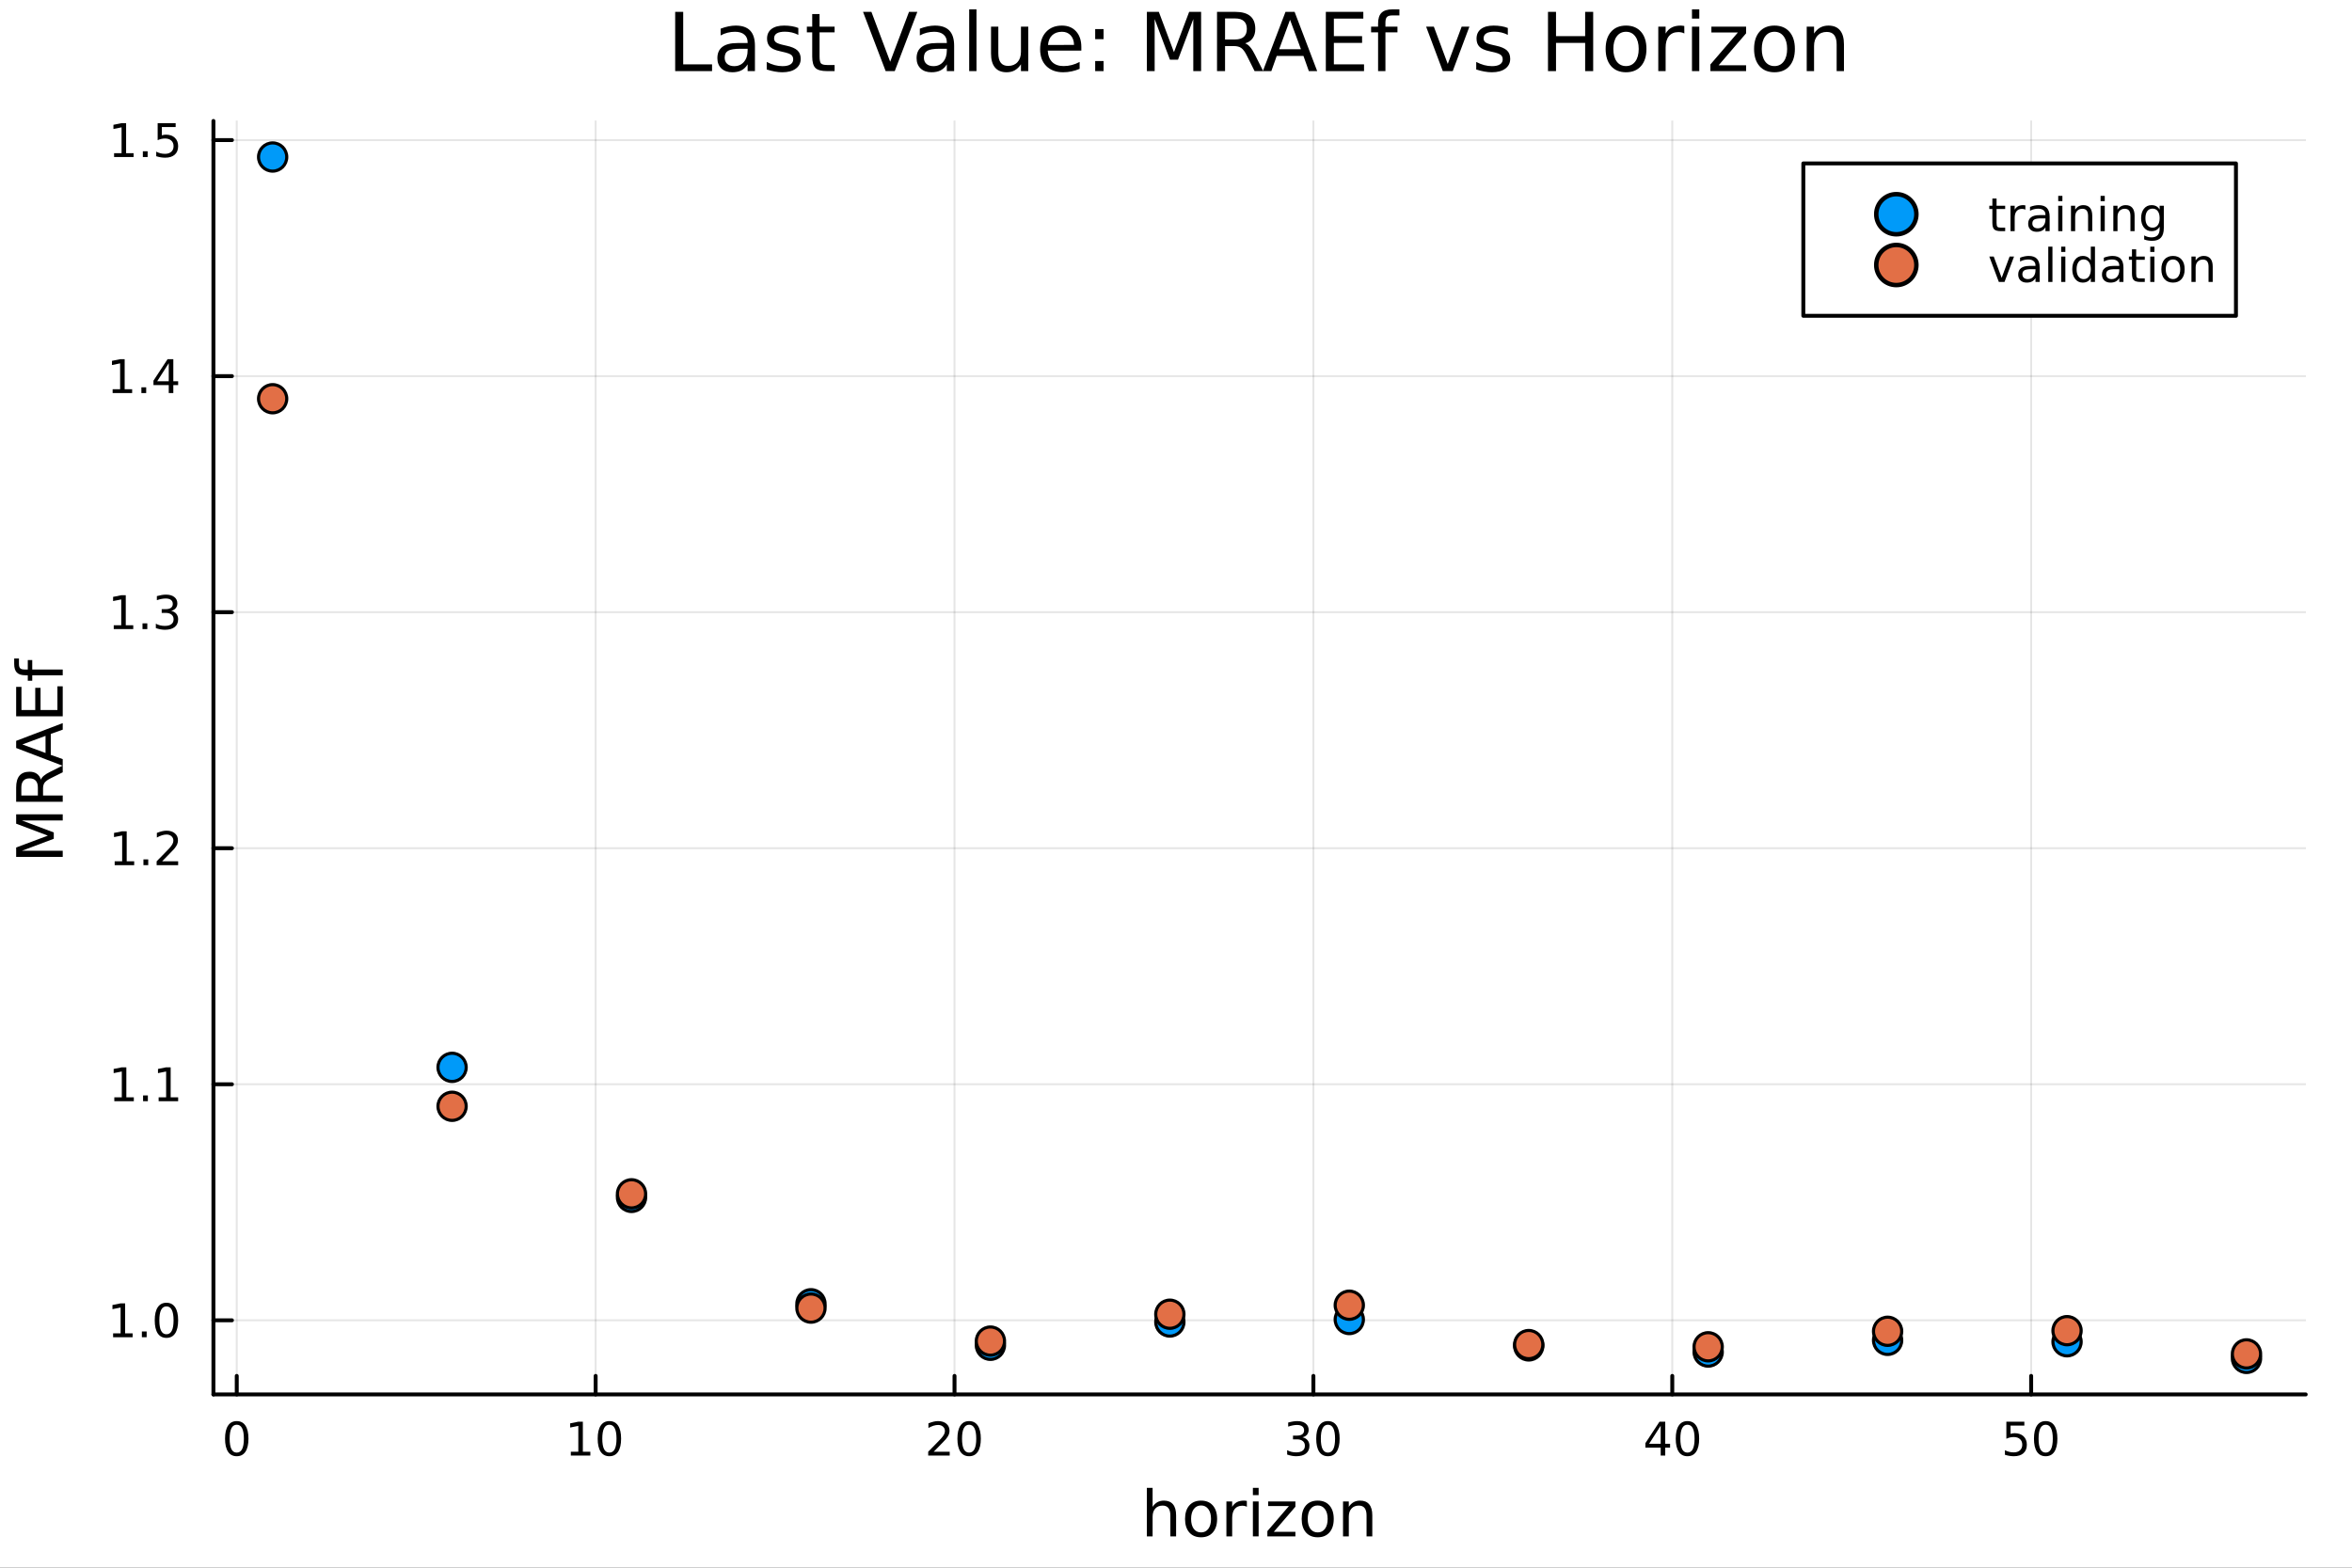 <?xml version="1.0" encoding="utf-8"?>
<svg xmlns="http://www.w3.org/2000/svg" xmlns:xlink="http://www.w3.org/1999/xlink" width="600" height="400" viewBox="0 0 2400 1600">
<rect x="0" y="0" width="2400" height="1600" fill="#333333" stroke="none"/>
<defs>
  <clipPath id="clip950">
    <rect x="0" y="0" width="2400" height="1600"/>
  </clipPath>
</defs>
<path clip-path="url(#clip950)" d="M0 1600 L2400 1600 L2400 0 L0 0  Z" fill="#ffffff" fill-rule="evenodd" fill-opacity="1"/>
<defs>
  <clipPath id="clip951">
    <rect x="480" y="0" width="1681" height="1600"/>
  </clipPath>
</defs>
<path clip-path="url(#clip950)" d="M217.783 1423.18 L2352.76 1423.18 L2352.76 123.472 L217.783 123.472  Z" fill="#ffffff" fill-rule="evenodd" fill-opacity="1"/>
<defs>
  <clipPath id="clip952">
    <rect x="217" y="123" width="2136" height="1301"/>
  </clipPath>
</defs>
<polyline clip-path="url(#clip952)" style="stroke:#000000; stroke-linecap:round; stroke-linejoin:round; stroke-width:2; stroke-opacity:0.1; fill:none" points="241.586,1423.18 241.586,123.472 "/>
<polyline clip-path="url(#clip952)" style="stroke:#000000; stroke-linecap:round; stroke-linejoin:round; stroke-width:2; stroke-opacity:0.1; fill:none" points="607.791,1423.18 607.791,123.472 "/>
<polyline clip-path="url(#clip952)" style="stroke:#000000; stroke-linecap:round; stroke-linejoin:round; stroke-width:2; stroke-opacity:0.1; fill:none" points="973.995,1423.18 973.995,123.472 "/>
<polyline clip-path="url(#clip952)" style="stroke:#000000; stroke-linecap:round; stroke-linejoin:round; stroke-width:2; stroke-opacity:0.1; fill:none" points="1340.2,1423.18 1340.2,123.472 "/>
<polyline clip-path="url(#clip952)" style="stroke:#000000; stroke-linecap:round; stroke-linejoin:round; stroke-width:2; stroke-opacity:0.1; fill:none" points="1706.4,1423.18 1706.4,123.472 "/>
<polyline clip-path="url(#clip952)" style="stroke:#000000; stroke-linecap:round; stroke-linejoin:round; stroke-width:2; stroke-opacity:0.1; fill:none" points="2072.61,1423.18 2072.61,123.472 "/>
<polyline clip-path="url(#clip950)" style="stroke:#000000; stroke-linecap:round; stroke-linejoin:round; stroke-width:4; stroke-opacity:1; fill:none" points="217.783,1423.18 2352.76,1423.18 "/>
<polyline clip-path="url(#clip950)" style="stroke:#000000; stroke-linecap:round; stroke-linejoin:round; stroke-width:4; stroke-opacity:1; fill:none" points="241.586,1423.18 241.586,1404.28 "/>
<polyline clip-path="url(#clip950)" style="stroke:#000000; stroke-linecap:round; stroke-linejoin:round; stroke-width:4; stroke-opacity:1; fill:none" points="607.791,1423.18 607.791,1404.28 "/>
<polyline clip-path="url(#clip950)" style="stroke:#000000; stroke-linecap:round; stroke-linejoin:round; stroke-width:4; stroke-opacity:1; fill:none" points="973.995,1423.18 973.995,1404.28 "/>
<polyline clip-path="url(#clip950)" style="stroke:#000000; stroke-linecap:round; stroke-linejoin:round; stroke-width:4; stroke-opacity:1; fill:none" points="1340.2,1423.18 1340.2,1404.28 "/>
<polyline clip-path="url(#clip950)" style="stroke:#000000; stroke-linecap:round; stroke-linejoin:round; stroke-width:4; stroke-opacity:1; fill:none" points="1706.4,1423.18 1706.4,1404.28 "/>
<polyline clip-path="url(#clip950)" style="stroke:#000000; stroke-linecap:round; stroke-linejoin:round; stroke-width:4; stroke-opacity:1; fill:none" points="2072.61,1423.18 2072.61,1404.28 "/>
<path clip-path="url(#clip950)" d="M241.586 1454.1 Q237.975 1454.1 236.146 1457.66 Q234.341 1461.2 234.341 1468.33 Q234.341 1475.44 236.146 1479.01 Q237.975 1482.55 241.586 1482.55 Q245.22 1482.55 247.026 1479.01 Q248.855 1475.44 248.855 1468.33 Q248.855 1461.2 247.026 1457.66 Q245.22 1454.1 241.586 1454.1 M241.586 1450.39 Q247.396 1450.39 250.452 1455 Q253.531 1459.58 253.531 1468.33 Q253.531 1477.06 250.452 1481.67 Q247.396 1486.25 241.586 1486.25 Q235.776 1486.25 232.697 1481.67 Q229.642 1477.06 229.642 1468.33 Q229.642 1459.58 232.697 1455 Q235.776 1450.39 241.586 1450.39 Z" fill="#000000" fill-rule="nonzero" fill-opacity="1" /><path clip-path="url(#clip950)" d="M582.479 1481.64 L590.117 1481.64 L590.117 1455.28 L581.807 1456.95 L581.807 1452.69 L590.071 1451.02 L594.747 1451.02 L594.747 1481.64 L602.386 1481.64 L602.386 1485.58 L582.479 1485.58 L582.479 1481.64 Z" fill="#000000" fill-rule="nonzero" fill-opacity="1" /><path clip-path="url(#clip950)" d="M621.83 1454.1 Q618.219 1454.1 616.39 1457.66 Q614.585 1461.2 614.585 1468.33 Q614.585 1475.44 616.39 1479.01 Q618.219 1482.55 621.83 1482.55 Q625.464 1482.55 627.27 1479.01 Q629.099 1475.44 629.099 1468.33 Q629.099 1461.2 627.27 1457.66 Q625.464 1454.1 621.83 1454.1 M621.83 1450.39 Q627.64 1450.39 630.696 1455 Q633.775 1459.58 633.775 1468.33 Q633.775 1477.06 630.696 1481.67 Q627.64 1486.25 621.83 1486.25 Q616.02 1486.25 612.941 1481.67 Q609.886 1477.06 609.886 1468.33 Q609.886 1459.58 612.941 1455 Q616.02 1450.39 621.83 1450.39 Z" fill="#000000" fill-rule="nonzero" fill-opacity="1" /><path clip-path="url(#clip950)" d="M952.769 1481.64 L969.088 1481.64 L969.088 1485.58 L947.144 1485.58 L947.144 1481.64 Q949.806 1478.89 954.389 1474.26 Q958.996 1469.61 960.176 1468.27 Q962.421 1465.74 963.301 1464.01 Q964.204 1462.25 964.204 1460.56 Q964.204 1457.8 962.259 1456.07 Q960.338 1454.33 957.236 1454.33 Q955.037 1454.33 952.584 1455.09 Q950.153 1455.86 947.375 1457.41 L947.375 1452.69 Q950.199 1451.55 952.653 1450.97 Q955.107 1450.39 957.144 1450.39 Q962.514 1450.39 965.709 1453.08 Q968.903 1455.77 968.903 1460.26 Q968.903 1462.39 968.093 1464.31 Q967.306 1466.2 965.199 1468.8 Q964.621 1469.47 961.519 1472.69 Q958.417 1475.88 952.769 1481.64 Z" fill="#000000" fill-rule="nonzero" fill-opacity="1" /><path clip-path="url(#clip950)" d="M988.903 1454.1 Q985.292 1454.1 983.463 1457.66 Q981.657 1461.2 981.657 1468.33 Q981.657 1475.44 983.463 1479.01 Q985.292 1482.55 988.903 1482.55 Q992.537 1482.55 994.343 1479.01 Q996.171 1475.44 996.171 1468.33 Q996.171 1461.2 994.343 1457.66 Q992.537 1454.1 988.903 1454.1 M988.903 1450.39 Q994.713 1450.39 997.769 1455 Q1000.85 1459.58 1000.85 1468.33 Q1000.85 1477.06 997.769 1481.67 Q994.713 1486.25 988.903 1486.25 Q983.093 1486.25 980.014 1481.67 Q976.958 1477.06 976.958 1468.33 Q976.958 1459.58 980.014 1455 Q983.093 1450.39 988.903 1450.39 Z" fill="#000000" fill-rule="nonzero" fill-opacity="1" /><path clip-path="url(#clip950)" d="M1329.04 1466.95 Q1332.4 1467.66 1334.27 1469.93 Q1336.17 1472.2 1336.17 1475.53 Q1336.17 1480.65 1332.65 1483.45 Q1329.14 1486.25 1322.65 1486.25 Q1320.48 1486.25 1318.16 1485.81 Q1315.87 1485.39 1313.42 1484.54 L1313.42 1480.02 Q1315.36 1481.16 1317.68 1481.74 Q1319.99 1482.32 1322.52 1482.32 Q1326.91 1482.32 1329.2 1480.58 Q1331.52 1478.84 1331.52 1475.53 Q1331.52 1472.48 1329.37 1470.77 Q1327.24 1469.03 1323.42 1469.03 L1319.39 1469.03 L1319.39 1465.19 L1323.6 1465.19 Q1327.05 1465.19 1328.88 1463.82 Q1330.71 1462.43 1330.71 1459.84 Q1330.71 1457.18 1328.81 1455.77 Q1326.94 1454.33 1323.42 1454.33 Q1321.5 1454.33 1319.3 1454.75 Q1317.1 1455.16 1314.46 1456.04 L1314.46 1451.88 Q1317.12 1451.14 1319.44 1450.77 Q1321.77 1450.39 1323.83 1450.39 Q1329.16 1450.39 1332.26 1452.83 Q1335.36 1455.23 1335.36 1459.35 Q1335.36 1462.22 1333.72 1464.21 Q1332.08 1466.18 1329.04 1466.95 Z" fill="#000000" fill-rule="nonzero" fill-opacity="1" /><path clip-path="url(#clip950)" d="M1355.04 1454.1 Q1351.43 1454.1 1349.6 1457.66 Q1347.79 1461.2 1347.79 1468.33 Q1347.79 1475.44 1349.6 1479.01 Q1351.43 1482.55 1355.04 1482.55 Q1358.67 1482.55 1360.48 1479.01 Q1362.31 1475.44 1362.31 1468.33 Q1362.31 1461.2 1360.48 1457.66 Q1358.67 1454.1 1355.04 1454.1 M1355.04 1450.39 Q1360.85 1450.39 1363.9 1455 Q1366.98 1459.58 1366.98 1468.33 Q1366.98 1477.06 1363.9 1481.67 Q1360.85 1486.25 1355.04 1486.25 Q1349.23 1486.25 1346.15 1481.67 Q1343.09 1477.06 1343.09 1468.33 Q1343.09 1459.58 1346.15 1455 Q1349.23 1450.39 1355.04 1450.39 Z" fill="#000000" fill-rule="nonzero" fill-opacity="1" /><path clip-path="url(#clip950)" d="M1694.58 1455.09 L1682.77 1473.54 L1694.58 1473.54 L1694.58 1455.09 M1693.35 1451.02 L1699.23 1451.02 L1699.23 1473.54 L1704.16 1473.54 L1704.16 1477.43 L1699.23 1477.43 L1699.23 1485.58 L1694.58 1485.58 L1694.58 1477.43 L1678.97 1477.43 L1678.97 1472.92 L1693.35 1451.02 Z" fill="#000000" fill-rule="nonzero" fill-opacity="1" /><path clip-path="url(#clip950)" d="M1721.89 1454.1 Q1718.28 1454.1 1716.45 1457.66 Q1714.65 1461.2 1714.65 1468.33 Q1714.65 1475.44 1716.45 1479.01 Q1718.28 1482.55 1721.89 1482.55 Q1725.53 1482.55 1727.33 1479.01 Q1729.16 1475.44 1729.16 1468.33 Q1729.16 1461.2 1727.33 1457.66 Q1725.53 1454.1 1721.89 1454.1 M1721.89 1450.39 Q1727.7 1450.39 1730.76 1455 Q1733.84 1459.58 1733.84 1468.33 Q1733.84 1477.06 1730.76 1481.67 Q1727.7 1486.25 1721.89 1486.25 Q1716.08 1486.25 1713 1481.67 Q1709.95 1477.06 1709.95 1468.33 Q1709.95 1459.58 1713 1455 Q1716.08 1450.39 1721.89 1450.39 Z" fill="#000000" fill-rule="nonzero" fill-opacity="1" /><path clip-path="url(#clip950)" d="M2047.31 1451.02 L2065.66 1451.02 L2065.66 1454.96 L2051.59 1454.96 L2051.59 1463.43 Q2052.61 1463.08 2053.63 1462.92 Q2054.65 1462.73 2055.67 1462.73 Q2061.45 1462.73 2064.83 1465.9 Q2068.21 1469.08 2068.21 1474.49 Q2068.21 1480.07 2064.74 1483.17 Q2061.27 1486.25 2054.95 1486.25 Q2052.77 1486.25 2050.5 1485.88 Q2048.26 1485.51 2045.85 1484.77 L2045.85 1480.07 Q2047.93 1481.2 2050.16 1481.76 Q2052.38 1482.32 2054.85 1482.32 Q2058.86 1482.32 2061.2 1480.21 Q2063.54 1478.1 2063.54 1474.49 Q2063.54 1470.88 2061.2 1468.77 Q2058.86 1466.67 2054.85 1466.67 Q2052.98 1466.67 2051.1 1467.08 Q2049.25 1467.5 2047.31 1468.38 L2047.31 1451.02 Z" fill="#000000" fill-rule="nonzero" fill-opacity="1" /><path clip-path="url(#clip950)" d="M2087.42 1454.1 Q2083.81 1454.1 2081.98 1457.66 Q2080.18 1461.2 2080.18 1468.33 Q2080.18 1475.44 2081.98 1479.01 Q2083.81 1482.55 2087.42 1482.55 Q2091.06 1482.55 2092.86 1479.01 Q2094.69 1475.44 2094.69 1468.33 Q2094.69 1461.2 2092.86 1457.66 Q2091.06 1454.1 2087.42 1454.1 M2087.42 1450.39 Q2093.23 1450.39 2096.29 1455 Q2099.37 1459.58 2099.37 1468.33 Q2099.37 1477.06 2096.29 1481.67 Q2093.23 1486.25 2087.42 1486.25 Q2081.61 1486.25 2078.54 1481.67 Q2075.48 1477.06 2075.48 1468.33 Q2075.48 1459.58 2078.54 1455 Q2081.61 1450.39 2087.42 1450.39 Z" fill="#000000" fill-rule="nonzero" fill-opacity="1" /><path clip-path="url(#clip950)" d="M1200.1 1546.53 L1200.1 1568.04 L1194.24 1568.04 L1194.24 1546.72 Q1194.24 1541.66 1192.27 1539.14 Q1190.29 1536.63 1186.35 1536.63 Q1181.6 1536.63 1178.87 1539.65 Q1176.13 1542.68 1176.13 1547.9 L1176.13 1568.04 L1170.24 1568.04 L1170.24 1518.52 L1176.13 1518.52 L1176.13 1537.93 Q1178.23 1534.72 1181.06 1533.13 Q1183.93 1531.54 1187.65 1531.54 Q1193.79 1531.54 1196.95 1535.36 Q1200.1 1539.14 1200.1 1546.53 Z" fill="#000000" fill-rule="nonzero" fill-opacity="1" /><path clip-path="url(#clip950)" d="M1225.59 1536.5 Q1220.88 1536.5 1218.14 1540.19 Q1215.41 1543.85 1215.41 1550.25 Q1215.41 1556.65 1218.11 1560.34 Q1220.85 1564 1225.59 1564 Q1230.27 1564 1233.01 1560.31 Q1235.74 1556.62 1235.74 1550.25 Q1235.74 1543.92 1233.01 1540.23 Q1230.27 1536.5 1225.59 1536.5 M1225.59 1531.54 Q1233.23 1531.54 1237.59 1536.5 Q1241.95 1541.47 1241.95 1550.25 Q1241.95 1559 1237.59 1564 Q1233.23 1568.97 1225.59 1568.97 Q1217.92 1568.97 1213.56 1564 Q1209.23 1559 1209.23 1550.25 Q1209.23 1541.47 1213.56 1536.5 Q1217.92 1531.54 1225.59 1531.54 Z" fill="#000000" fill-rule="nonzero" fill-opacity="1" /><path clip-path="url(#clip950)" d="M1272.32 1537.87 Q1271.33 1537.3 1270.15 1537.04 Q1269.01 1536.76 1267.6 1536.76 Q1262.64 1536.76 1259.97 1540 Q1257.32 1543.22 1257.32 1549.27 L1257.32 1568.04 L1251.44 1568.04 L1251.44 1532.4 L1257.32 1532.4 L1257.32 1537.93 Q1259.17 1534.69 1262.13 1533.13 Q1265.09 1531.54 1269.32 1531.54 Q1269.93 1531.54 1270.66 1531.63 Q1271.39 1531.7 1272.28 1531.85 L1272.32 1537.87 Z" fill="#000000" fill-rule="nonzero" fill-opacity="1" /><path clip-path="url(#clip950)" d="M1278.46 1532.4 L1284.31 1532.4 L1284.31 1568.04 L1278.46 1568.04 L1278.46 1532.4 M1278.46 1518.52 L1284.31 1518.52 L1284.31 1525.93 L1278.46 1525.93 L1278.46 1518.52 Z" fill="#000000" fill-rule="nonzero" fill-opacity="1" /><path clip-path="url(#clip950)" d="M1294.02 1532.4 L1321.84 1532.4 L1321.84 1537.74 L1299.82 1563.37 L1321.84 1563.37 L1321.84 1568.04 L1293.23 1568.04 L1293.23 1562.7 L1315.25 1537.07 L1294.02 1537.07 L1294.02 1532.4 Z" fill="#000000" fill-rule="nonzero" fill-opacity="1" /><path clip-path="url(#clip950)" d="M1344.6 1536.5 Q1339.89 1536.5 1337.15 1540.19 Q1334.41 1543.85 1334.41 1550.25 Q1334.41 1556.65 1337.12 1560.34 Q1339.86 1564 1344.6 1564 Q1349.28 1564 1352.01 1560.31 Q1354.75 1556.62 1354.75 1550.25 Q1354.75 1543.92 1352.01 1540.23 Q1349.28 1536.5 1344.6 1536.5 M1344.6 1531.54 Q1352.24 1531.54 1356.6 1536.5 Q1360.96 1541.47 1360.96 1550.25 Q1360.96 1559 1356.6 1564 Q1352.24 1568.97 1344.6 1568.97 Q1336.93 1568.97 1332.57 1564 Q1328.24 1559 1328.24 1550.25 Q1328.24 1541.47 1332.57 1536.5 Q1336.93 1531.54 1344.6 1531.54 Z" fill="#000000" fill-rule="nonzero" fill-opacity="1" /><path clip-path="url(#clip950)" d="M1400.3 1546.53 L1400.3 1568.04 L1394.44 1568.04 L1394.44 1546.72 Q1394.44 1541.66 1392.47 1539.14 Q1390.49 1536.63 1386.55 1536.63 Q1381.81 1536.63 1379.07 1539.65 Q1376.33 1542.68 1376.33 1547.9 L1376.33 1568.04 L1370.44 1568.04 L1370.44 1532.4 L1376.33 1532.4 L1376.33 1537.93 Q1378.43 1534.72 1381.26 1533.13 Q1384.13 1531.54 1387.85 1531.54 Q1394 1531.54 1397.15 1535.36 Q1400.3 1539.14 1400.3 1546.53 Z" fill="#000000" fill-rule="nonzero" fill-opacity="1" /><polyline clip-path="url(#clip952)" style="stroke:#000000; stroke-linecap:round; stroke-linejoin:round; stroke-width:2; stroke-opacity:0.1; fill:none" points="217.783,1347.51 2352.76,1347.51 "/>
<polyline clip-path="url(#clip952)" style="stroke:#000000; stroke-linecap:round; stroke-linejoin:round; stroke-width:2; stroke-opacity:0.1; fill:none" points="217.783,1106.61 2352.76,1106.61 "/>
<polyline clip-path="url(#clip952)" style="stroke:#000000; stroke-linecap:round; stroke-linejoin:round; stroke-width:2; stroke-opacity:0.1; fill:none" points="217.783,865.702 2352.76,865.702 "/>
<polyline clip-path="url(#clip952)" style="stroke:#000000; stroke-linecap:round; stroke-linejoin:round; stroke-width:2; stroke-opacity:0.1; fill:none" points="217.783,624.799 2352.76,624.799 "/>
<polyline clip-path="url(#clip952)" style="stroke:#000000; stroke-linecap:round; stroke-linejoin:round; stroke-width:2; stroke-opacity:0.1; fill:none" points="217.783,383.896 2352.76,383.896 "/>
<polyline clip-path="url(#clip952)" style="stroke:#000000; stroke-linecap:round; stroke-linejoin:round; stroke-width:2; stroke-opacity:0.1; fill:none" points="217.783,142.993 2352.76,142.993 "/>
<polyline clip-path="url(#clip950)" style="stroke:#000000; stroke-linecap:round; stroke-linejoin:round; stroke-width:4; stroke-opacity:1; fill:none" points="217.783,1423.18 217.783,123.472 "/>
<polyline clip-path="url(#clip950)" style="stroke:#000000; stroke-linecap:round; stroke-linejoin:round; stroke-width:4; stroke-opacity:1; fill:none" points="217.783,1347.51 236.681,1347.51 "/>
<polyline clip-path="url(#clip950)" style="stroke:#000000; stroke-linecap:round; stroke-linejoin:round; stroke-width:4; stroke-opacity:1; fill:none" points="217.783,1106.61 236.681,1106.61 "/>
<polyline clip-path="url(#clip950)" style="stroke:#000000; stroke-linecap:round; stroke-linejoin:round; stroke-width:4; stroke-opacity:1; fill:none" points="217.783,865.702 236.681,865.702 "/>
<polyline clip-path="url(#clip950)" style="stroke:#000000; stroke-linecap:round; stroke-linejoin:round; stroke-width:4; stroke-opacity:1; fill:none" points="217.783,624.799 236.681,624.799 "/>
<polyline clip-path="url(#clip950)" style="stroke:#000000; stroke-linecap:round; stroke-linejoin:round; stroke-width:4; stroke-opacity:1; fill:none" points="217.783,383.896 236.681,383.896 "/>
<polyline clip-path="url(#clip950)" style="stroke:#000000; stroke-linecap:round; stroke-linejoin:round; stroke-width:4; stroke-opacity:1; fill:none" points="217.783,142.993 236.681,142.993 "/>
<path clip-path="url(#clip950)" d="M115.418 1360.85 L123.056 1360.85 L123.056 1334.49 L114.746 1336.15 L114.746 1331.9 L123.01 1330.23 L127.686 1330.23 L127.686 1360.85 L135.325 1360.85 L135.325 1364.79 L115.418 1364.79 L115.418 1360.85 Z" fill="#000000" fill-rule="nonzero" fill-opacity="1" /><path clip-path="url(#clip950)" d="M144.769 1358.91 L149.653 1358.91 L149.653 1364.79 L144.769 1364.79 L144.769 1358.91 Z" fill="#000000" fill-rule="nonzero" fill-opacity="1" /><path clip-path="url(#clip950)" d="M169.839 1333.31 Q166.227 1333.31 164.399 1336.87 Q162.593 1340.41 162.593 1347.54 Q162.593 1354.65 164.399 1358.21 Q166.227 1361.76 169.839 1361.76 Q173.473 1361.76 175.278 1358.21 Q177.107 1354.65 177.107 1347.54 Q177.107 1340.41 175.278 1336.87 Q173.473 1333.31 169.839 1333.31 M169.839 1329.6 Q175.649 1329.6 178.704 1334.21 Q181.783 1338.79 181.783 1347.54 Q181.783 1356.27 178.704 1360.88 Q175.649 1365.46 169.839 1365.46 Q164.028 1365.46 160.95 1360.88 Q157.894 1356.27 157.894 1347.54 Q157.894 1338.79 160.95 1334.21 Q164.028 1329.6 169.839 1329.6 Z" fill="#000000" fill-rule="nonzero" fill-opacity="1" /><path clip-path="url(#clip950)" d="M116.644 1119.95 L124.283 1119.95 L124.283 1093.58 L115.973 1095.25 L115.973 1090.99 L124.237 1089.33 L128.913 1089.33 L128.913 1119.95 L136.552 1119.95 L136.552 1123.89 L116.644 1123.89 L116.644 1119.95 Z" fill="#000000" fill-rule="nonzero" fill-opacity="1" /><path clip-path="url(#clip950)" d="M145.996 1118.01 L150.88 1118.01 L150.88 1123.89 L145.996 1123.89 L145.996 1118.01 Z" fill="#000000" fill-rule="nonzero" fill-opacity="1" /><path clip-path="url(#clip950)" d="M161.876 1119.95 L169.514 1119.95 L169.514 1093.58 L161.204 1095.25 L161.204 1090.99 L169.468 1089.33 L174.144 1089.33 L174.144 1119.95 L181.783 1119.95 L181.783 1123.89 L161.876 1123.89 L161.876 1119.95 Z" fill="#000000" fill-rule="nonzero" fill-opacity="1" /><path clip-path="url(#clip950)" d="M117.015 879.047 L124.654 879.047 L124.654 852.682 L116.343 854.348 L116.343 850.089 L124.607 848.422 L129.283 848.422 L129.283 879.047 L136.922 879.047 L136.922 882.982 L117.015 882.982 L117.015 879.047 Z" fill="#000000" fill-rule="nonzero" fill-opacity="1" /><path clip-path="url(#clip950)" d="M146.366 877.103 L151.251 877.103 L151.251 882.982 L146.366 882.982 L146.366 877.103 Z" fill="#000000" fill-rule="nonzero" fill-opacity="1" /><path clip-path="url(#clip950)" d="M165.464 879.047 L181.783 879.047 L181.783 882.982 L159.839 882.982 L159.839 879.047 Q162.501 876.293 167.084 871.663 Q171.69 867.01 172.871 865.668 Q175.116 863.145 175.996 861.408 Q176.899 859.649 176.899 857.959 Q176.899 855.205 174.954 853.469 Q173.033 851.733 169.931 851.733 Q167.732 851.733 165.278 852.496 Q162.848 853.26 160.07 854.811 L160.07 850.089 Q162.894 848.955 165.348 848.376 Q167.802 847.797 169.839 847.797 Q175.209 847.797 178.403 850.483 Q181.598 853.168 181.598 857.658 Q181.598 859.788 180.788 861.709 Q180.001 863.608 177.894 866.2 Q177.315 866.871 174.214 870.089 Q171.112 873.283 165.464 879.047 Z" fill="#000000" fill-rule="nonzero" fill-opacity="1" /><path clip-path="url(#clip950)" d="M116.066 638.144 L123.705 638.144 L123.705 611.778 L115.394 613.445 L115.394 609.186 L123.658 607.519 L128.334 607.519 L128.334 638.144 L135.973 638.144 L135.973 642.079 L116.066 642.079 L116.066 638.144 Z" fill="#000000" fill-rule="nonzero" fill-opacity="1" /><path clip-path="url(#clip950)" d="M145.417 636.2 L150.302 636.2 L150.302 642.079 L145.417 642.079 L145.417 636.2 Z" fill="#000000" fill-rule="nonzero" fill-opacity="1" /><path clip-path="url(#clip950)" d="M174.653 623.445 Q178.01 624.163 179.885 626.431 Q181.783 628.7 181.783 632.033 Q181.783 637.149 178.264 639.95 Q174.746 642.75 168.264 642.75 Q166.089 642.75 163.774 642.311 Q161.482 641.894 159.028 641.038 L159.028 636.524 Q160.973 637.658 163.288 638.237 Q165.602 638.815 168.126 638.815 Q172.524 638.815 174.815 637.079 Q177.13 635.343 177.13 632.033 Q177.13 628.977 174.977 627.264 Q172.848 625.528 169.028 625.528 L165.001 625.528 L165.001 621.686 L169.214 621.686 Q172.663 621.686 174.491 620.32 Q176.32 618.931 176.32 616.339 Q176.32 613.677 174.422 612.265 Q172.547 610.829 169.028 610.829 Q167.107 610.829 164.908 611.246 Q162.709 611.663 160.07 612.542 L160.07 608.376 Q162.732 607.635 165.047 607.265 Q167.385 606.894 169.445 606.894 Q174.769 606.894 177.871 609.325 Q180.973 611.732 180.973 615.852 Q180.973 618.723 179.329 620.714 Q177.686 622.681 174.653 623.445 Z" fill="#000000" fill-rule="nonzero" fill-opacity="1" /><path clip-path="url(#clip950)" d="M114.931 397.241 L122.57 397.241 L122.57 370.875 L114.26 372.542 L114.26 368.283 L122.524 366.616 L127.2 366.616 L127.2 397.241 L134.839 397.241 L134.839 401.176 L114.931 401.176 L114.931 397.241 Z" fill="#000000" fill-rule="nonzero" fill-opacity="1" /><path clip-path="url(#clip950)" d="M144.283 395.296 L149.167 395.296 L149.167 401.176 L144.283 401.176 L144.283 395.296 Z" fill="#000000" fill-rule="nonzero" fill-opacity="1" /><path clip-path="url(#clip950)" d="M172.2 370.69 L160.394 389.139 L172.2 389.139 L172.2 370.69 M170.973 366.616 L176.852 366.616 L176.852 389.139 L181.783 389.139 L181.783 393.028 L176.852 393.028 L176.852 401.176 L172.2 401.176 L172.2 393.028 L156.598 393.028 L156.598 388.514 L170.973 366.616 Z" fill="#000000" fill-rule="nonzero" fill-opacity="1" /><path clip-path="url(#clip950)" d="M116.413 156.338 L124.052 156.338 L124.052 129.972 L115.742 131.639 L115.742 127.379 L124.005 125.713 L128.681 125.713 L128.681 156.338 L136.32 156.338 L136.32 160.273 L116.413 160.273 L116.413 156.338 Z" fill="#000000" fill-rule="nonzero" fill-opacity="1" /><path clip-path="url(#clip950)" d="M145.765 154.393 L150.649 154.393 L150.649 160.273 L145.765 160.273 L145.765 154.393 Z" fill="#000000" fill-rule="nonzero" fill-opacity="1" /><path clip-path="url(#clip950)" d="M160.88 125.713 L179.237 125.713 L179.237 129.648 L165.163 129.648 L165.163 138.12 Q166.181 137.773 167.2 137.611 Q168.218 137.426 169.237 137.426 Q175.024 137.426 178.403 140.597 Q181.783 143.768 181.783 149.185 Q181.783 154.763 178.311 157.865 Q174.839 160.944 168.519 160.944 Q166.343 160.944 164.075 160.574 Q161.829 160.203 159.422 159.463 L159.422 154.763 Q161.505 155.898 163.727 156.453 Q165.95 157.009 168.427 157.009 Q172.431 157.009 174.769 154.902 Q177.107 152.796 177.107 149.185 Q177.107 145.574 174.769 143.467 Q172.431 141.361 168.427 141.361 Q166.552 141.361 164.677 141.777 Q162.825 142.194 160.88 143.074 L160.88 125.713 Z" fill="#000000" fill-rule="nonzero" fill-opacity="1" /><path clip-path="url(#clip950)" d="M16.484 874.557 L16.484 864.976 L48.822 852.85 L16.484 840.659 L16.484 831.079 L64.004 831.079 L64.004 837.349 L22.277 837.349 L54.869 849.603 L54.869 856.064 L22.277 868.318 L64.004 868.318 L64.004 874.557 L16.484 874.557 Z" fill="#000000" fill-rule="nonzero" fill-opacity="1" /><path clip-path="url(#clip950)" d="M41.724 795.781 Q42.424 793.712 44.716 791.771 Q47.008 789.797 51.018 787.824 L64.004 781.299 L64.004 788.206 L51.814 794.285 Q47.039 796.64 45.48 798.868 Q43.92 801.065 43.92 804.884 L43.92 811.886 L64.004 811.886 L64.004 818.316 L16.484 818.316 L16.484 803.802 Q16.484 795.654 19.89 791.643 Q23.296 787.633 30.17 787.633 Q34.658 787.633 37.618 789.734 Q40.578 791.802 41.724 795.781 M21.768 811.886 L38.637 811.886 L38.637 803.802 Q38.637 799.155 36.504 796.8 Q34.34 794.412 30.17 794.412 Q26.001 794.412 23.9 796.8 Q21.768 799.155 21.768 803.802 L21.768 811.886 Z" fill="#000000" fill-rule="nonzero" fill-opacity="1" /><path clip-path="url(#clip950)" d="M22.818 759.783 L46.467 768.504 L46.467 751.03 L22.818 759.783 M16.484 763.411 L16.484 756.123 L64.004 738.012 L64.004 744.696 L51.814 749.025 L51.814 770.446 L64.004 774.774 L64.004 781.554 L16.484 763.411 Z" fill="#000000" fill-rule="nonzero" fill-opacity="1" /><path clip-path="url(#clip950)" d="M16.484 731.074 L16.484 701.027 L21.895 701.027 L21.895 724.644 L35.963 724.644 L35.963 702.014 L41.374 702.014 L41.374 724.644 L58.593 724.644 L58.593 700.455 L64.004 700.455 L64.004 731.074 L16.484 731.074 Z" fill="#000000" fill-rule="nonzero" fill-opacity="1" /><path clip-path="url(#clip950)" d="M14.479 672.095 L19.349 672.095 L19.349 677.697 Q19.349 680.848 20.622 682.089 Q21.895 683.299 25.205 683.299 L28.356 683.299 L28.356 673.655 L32.908 673.655 L32.908 683.299 L64.004 683.299 L64.004 689.187 L32.908 689.187 L32.908 694.789 L28.356 694.789 L28.356 689.187 L25.874 689.187 Q19.922 689.187 17.216 686.418 Q14.479 683.649 14.479 677.633 L14.479 672.095 Z" fill="#000000" fill-rule="nonzero" fill-opacity="1" /><path clip-path="url(#clip950)" d="M688.956 12.096 L697.139 12.096 L697.139 65.689 L726.589 65.689 L726.589 72.576 L688.956 72.576 L688.956 12.096 Z" fill="#000000" fill-rule="nonzero" fill-opacity="1" /><path clip-path="url(#clip950)" d="M755.472 49.769 Q746.438 49.769 742.955 51.835 Q739.471 53.901 739.471 58.884 Q739.471 62.854 742.063 65.203 Q744.697 67.512 749.193 67.512 Q755.391 67.512 759.118 63.137 Q762.885 58.722 762.885 51.43 L762.885 49.769 L755.472 49.769 M770.339 46.691 L770.339 72.576 L762.885 72.576 L762.885 65.689 Q760.333 69.821 756.525 71.806 Q752.717 73.751 747.208 73.751 Q740.241 73.751 736.109 69.862 Q732.017 65.933 732.017 59.37 Q732.017 51.714 737.121 47.825 Q742.266 43.936 752.434 43.936 L762.885 43.936 L762.885 43.207 Q762.885 38.062 759.482 35.267 Q756.12 32.431 750.003 32.431 Q746.114 32.431 742.428 33.363 Q738.742 34.295 735.339 36.158 L735.339 29.272 Q739.43 27.692 743.279 26.922 Q747.127 26.112 750.773 26.112 Q760.617 26.112 765.478 31.216 Q770.339 36.32 770.339 46.691 Z" fill="#000000" fill-rule="nonzero" fill-opacity="1" /><path clip-path="url(#clip950)" d="M814.615 28.543 L814.615 35.591 Q811.455 33.971 808.053 33.161 Q804.65 32.35 801.004 32.35 Q795.454 32.35 792.659 34.052 Q789.905 35.753 789.905 39.156 Q789.905 41.749 791.89 43.248 Q793.874 44.706 799.87 46.043 L802.422 46.61 Q810.362 48.311 813.683 51.43 Q817.046 54.509 817.046 60.059 Q817.046 66.378 812.023 70.064 Q807.04 73.751 798.29 73.751 Q794.644 73.751 790.674 73.022 Q786.745 72.333 782.37 70.915 L782.37 63.218 Q786.502 65.365 790.512 66.459 Q794.523 67.512 798.452 67.512 Q803.718 67.512 806.554 65.73 Q809.389 63.907 809.389 60.626 Q809.389 57.588 807.323 55.967 Q805.298 54.347 798.371 52.848 L795.778 52.24 Q788.851 50.782 785.773 47.785 Q782.694 44.746 782.694 39.48 Q782.694 33.08 787.231 29.596 Q791.768 26.112 800.113 26.112 Q804.245 26.112 807.891 26.72 Q811.536 27.327 814.615 28.543 Z" fill="#000000" fill-rule="nonzero" fill-opacity="1" /><path clip-path="url(#clip950)" d="M836.287 14.324 L836.287 27.206 L851.64 27.206 L851.64 32.999 L836.287 32.999 L836.287 57.628 Q836.287 63.178 837.786 64.758 Q839.326 66.338 843.984 66.338 L851.64 66.338 L851.64 72.576 L843.984 72.576 Q835.356 72.576 832.075 69.376 Q828.793 66.135 828.793 57.628 L828.793 32.999 L823.325 32.999 L823.325 27.206 L828.793 27.206 L828.793 14.324 L836.287 14.324 Z" fill="#000000" fill-rule="nonzero" fill-opacity="1" /><path clip-path="url(#clip950)" d="M903.735 72.576 L880.645 12.096 L889.192 12.096 L908.353 63.016 L927.554 12.096 L936.061 12.096 L913.012 72.576 L903.735 72.576 Z" fill="#000000" fill-rule="nonzero" fill-opacity="1" /><path clip-path="url(#clip950)" d="M958.746 49.769 Q949.713 49.769 946.229 51.835 Q942.745 53.901 942.745 58.884 Q942.745 62.854 945.338 65.203 Q947.971 67.512 952.467 67.512 Q958.665 67.512 962.392 63.137 Q966.159 58.722 966.159 51.43 L966.159 49.769 L958.746 49.769 M973.613 46.691 L973.613 72.576 L966.159 72.576 L966.159 65.689 Q963.607 69.821 959.8 71.806 Q955.992 73.751 950.482 73.751 Q943.515 73.751 939.383 69.862 Q935.292 65.933 935.292 59.37 Q935.292 51.714 940.396 47.825 Q945.54 43.936 955.708 43.936 L966.159 43.936 L966.159 43.207 Q966.159 38.062 962.757 35.267 Q959.394 32.431 953.278 32.431 Q949.389 32.431 945.702 33.363 Q942.016 34.295 938.613 36.158 L938.613 29.272 Q942.705 27.692 946.553 26.922 Q950.401 26.112 954.047 26.112 Q963.891 26.112 968.752 31.216 Q973.613 36.32 973.613 46.691 Z" fill="#000000" fill-rule="nonzero" fill-opacity="1" /><path clip-path="url(#clip950)" d="M988.966 9.544 L996.42 9.544 L996.42 72.576 L988.966 72.576 L988.966 9.544 Z" fill="#000000" fill-rule="nonzero" fill-opacity="1" /><path clip-path="url(#clip950)" d="M1011.25 54.671 L1011.25 27.206 L1018.7 27.206 L1018.7 54.387 Q1018.7 60.828 1021.21 64.069 Q1023.72 67.269 1028.75 67.269 Q1034.78 67.269 1038.27 63.421 Q1041.79 59.573 1041.79 52.929 L1041.79 27.206 L1049.24 27.206 L1049.24 72.576 L1041.79 72.576 L1041.79 65.608 Q1039.08 69.74 1035.47 71.766 Q1031.91 73.751 1027.17 73.751 Q1019.35 73.751 1015.3 68.89 Q1011.25 64.029 1011.25 54.671 M1030 26.112 L1030 26.112 Z" fill="#000000" fill-rule="nonzero" fill-opacity="1" /><path clip-path="url(#clip950)" d="M1103.4 48.028 L1103.4 51.673 L1069.13 51.673 Q1069.62 59.37 1073.75 63.421 Q1077.92 67.431 1085.34 67.431 Q1089.63 67.431 1093.64 66.378 Q1097.69 65.325 1101.66 63.218 L1101.66 70.267 Q1097.65 71.968 1093.44 72.86 Q1089.23 73.751 1084.89 73.751 Q1074.04 73.751 1067.68 67.431 Q1061.36 61.112 1061.36 50.337 Q1061.36 39.197 1067.35 32.675 Q1073.39 26.112 1083.6 26.112 Q1092.75 26.112 1098.06 32.026 Q1103.4 37.9 1103.4 48.028 M1095.95 45.84 Q1095.87 39.723 1092.51 36.077 Q1089.19 32.431 1083.68 32.431 Q1077.44 32.431 1073.67 35.956 Q1069.94 39.48 1069.38 45.88 L1095.95 45.84 Z" fill="#000000" fill-rule="nonzero" fill-opacity="1" /><path clip-path="url(#clip950)" d="M1117.54 62.287 L1126.09 62.287 L1126.09 72.576 L1117.54 72.576 L1117.54 62.287 M1117.54 29.677 L1126.09 29.677 L1126.09 39.966 L1117.54 39.966 L1117.54 29.677 Z" fill="#000000" fill-rule="nonzero" fill-opacity="1" /><path clip-path="url(#clip950)" d="M1170.28 12.096 L1182.48 12.096 L1197.91 53.253 L1213.43 12.096 L1225.62 12.096 L1225.62 72.576 L1217.64 72.576 L1217.64 19.469 L1202.04 60.95 L1193.82 60.95 L1178.22 19.469 L1178.22 72.576 L1170.28 72.576 L1170.28 12.096 Z" fill="#000000" fill-rule="nonzero" fill-opacity="1" /><path clip-path="url(#clip950)" d="M1270.54 44.22 Q1273.18 45.111 1275.65 48.028 Q1278.16 50.944 1280.67 56.048 L1288.98 72.576 L1280.19 72.576 L1272.45 57.061 Q1269.45 50.985 1266.62 49 Q1263.82 47.015 1258.96 47.015 L1250.05 47.015 L1250.05 72.576 L1241.86 72.576 L1241.86 12.096 L1260.34 12.096 Q1270.71 12.096 1275.81 16.43 Q1280.91 20.765 1280.91 29.515 Q1280.91 35.227 1278.24 38.994 Q1275.61 42.761 1270.54 44.22 M1250.05 18.82 L1250.05 40.29 L1260.34 40.29 Q1266.25 40.29 1269.25 37.576 Q1272.29 34.822 1272.29 29.515 Q1272.29 24.208 1269.25 21.535 Q1266.25 18.82 1260.34 18.82 L1250.05 18.82 Z" fill="#000000" fill-rule="nonzero" fill-opacity="1" /><path clip-path="url(#clip950)" d="M1316.36 20.157 L1305.26 50.255 L1327.5 50.255 L1316.36 20.157 M1311.74 12.096 L1321.02 12.096 L1344.07 72.576 L1335.56 72.576 L1330.05 57.061 L1302.79 57.061 L1297.28 72.576 L1288.65 72.576 L1311.74 12.096 Z" fill="#000000" fill-rule="nonzero" fill-opacity="1" /><path clip-path="url(#clip950)" d="M1352.9 12.096 L1391.14 12.096 L1391.14 18.983 L1361.08 18.983 L1361.08 36.888 L1389.88 36.888 L1389.88 43.774 L1361.08 43.774 L1361.08 65.689 L1391.87 65.689 L1391.87 72.576 L1352.9 72.576 L1352.9 12.096 Z" fill="#000000" fill-rule="nonzero" fill-opacity="1" /><path clip-path="url(#clip950)" d="M1427.96 9.544 L1427.96 15.742 L1420.83 15.742 Q1416.82 15.742 1415.24 17.362 Q1413.7 18.983 1413.7 23.195 L1413.7 27.206 L1425.98 27.206 L1425.98 32.999 L1413.7 32.999 L1413.7 72.576 L1406.21 72.576 L1406.21 32.999 L1399.08 32.999 L1399.08 27.206 L1406.21 27.206 L1406.21 24.046 Q1406.21 16.471 1409.73 13.028 Q1413.26 9.544 1420.91 9.544 L1427.96 9.544 Z" fill="#000000" fill-rule="nonzero" fill-opacity="1" /><path clip-path="url(#clip950)" d="M1455.23 27.206 L1463.12 27.206 L1477.3 65.284 L1491.48 27.206 L1499.38 27.206 L1482.37 72.576 L1472.24 72.576 L1455.23 27.206 Z" fill="#000000" fill-rule="nonzero" fill-opacity="1" /><path clip-path="url(#clip950)" d="M1538.59 28.543 L1538.59 35.591 Q1535.43 33.971 1532.03 33.161 Q1528.63 32.35 1524.98 32.35 Q1519.43 32.35 1516.64 34.052 Q1513.88 35.753 1513.88 39.156 Q1513.88 41.749 1515.87 43.248 Q1517.85 44.706 1523.85 46.043 L1526.4 46.61 Q1534.34 48.311 1537.66 51.43 Q1541.02 54.509 1541.02 60.059 Q1541.02 66.378 1536 70.064 Q1531.02 73.751 1522.27 73.751 Q1518.62 73.751 1514.65 73.022 Q1510.72 72.333 1506.35 70.915 L1506.35 63.218 Q1510.48 65.365 1514.49 66.459 Q1518.5 67.512 1522.43 67.512 Q1527.7 67.512 1530.53 65.73 Q1533.37 63.907 1533.37 60.626 Q1533.37 57.588 1531.3 55.967 Q1529.28 54.347 1522.35 52.848 L1519.76 52.24 Q1512.83 50.782 1509.75 47.785 Q1506.67 44.746 1506.67 39.48 Q1506.67 33.08 1511.21 29.596 Q1515.75 26.112 1524.09 26.112 Q1528.22 26.112 1531.87 26.72 Q1535.51 27.327 1538.59 28.543 Z" fill="#000000" fill-rule="nonzero" fill-opacity="1" /><path clip-path="url(#clip950)" d="M1579.59 12.096 L1587.77 12.096 L1587.77 36.888 L1617.5 36.888 L1617.5 12.096 L1625.69 12.096 L1625.69 72.576 L1617.5 72.576 L1617.5 43.774 L1587.77 43.774 L1587.77 72.576 L1579.59 72.576 L1579.59 12.096 Z" fill="#000000" fill-rule="nonzero" fill-opacity="1" /><path clip-path="url(#clip950)" d="M1659.23 32.431 Q1653.23 32.431 1649.75 37.131 Q1646.27 41.789 1646.27 49.931 Q1646.27 58.074 1649.71 62.773 Q1653.19 67.431 1659.23 67.431 Q1665.18 67.431 1668.67 62.732 Q1672.15 58.033 1672.15 49.931 Q1672.15 41.87 1668.67 37.171 Q1665.18 32.431 1659.23 32.431 M1659.23 26.112 Q1668.95 26.112 1674.5 32.431 Q1680.05 38.751 1680.05 49.931 Q1680.05 61.071 1674.5 67.431 Q1668.95 73.751 1659.23 73.751 Q1649.47 73.751 1643.92 67.431 Q1638.41 61.071 1638.41 49.931 Q1638.41 38.751 1643.92 32.431 Q1649.47 26.112 1659.23 26.112 Z" fill="#000000" fill-rule="nonzero" fill-opacity="1" /><path clip-path="url(#clip950)" d="M1718.7 34.173 Q1717.44 33.444 1715.94 33.12 Q1714.48 32.756 1712.7 32.756 Q1706.38 32.756 1702.98 36.888 Q1699.62 40.979 1699.62 48.676 L1699.62 72.576 L1692.12 72.576 L1692.12 27.206 L1699.62 27.206 L1699.62 34.254 Q1701.97 30.122 1705.73 28.138 Q1709.5 26.112 1714.89 26.112 Q1715.66 26.112 1716.59 26.234 Q1717.52 26.315 1718.66 26.517 L1718.7 34.173 Z" fill="#000000" fill-rule="nonzero" fill-opacity="1" /><path clip-path="url(#clip950)" d="M1726.51 27.206 L1733.97 27.206 L1733.97 72.576 L1726.51 72.576 L1726.51 27.206 M1726.51 9.544 L1733.97 9.544 L1733.97 18.983 L1726.51 18.983 L1726.51 9.544 Z" fill="#000000" fill-rule="nonzero" fill-opacity="1" /><path clip-path="url(#clip950)" d="M1746.32 27.206 L1781.73 27.206 L1781.73 34.011 L1753.7 66.621 L1781.73 66.621 L1781.73 72.576 L1745.31 72.576 L1745.31 65.77 L1773.34 33.161 L1746.32 33.161 L1746.32 27.206 Z" fill="#000000" fill-rule="nonzero" fill-opacity="1" /><path clip-path="url(#clip950)" d="M1810.69 32.431 Q1804.7 32.431 1801.21 37.131 Q1797.73 41.789 1797.73 49.931 Q1797.73 58.074 1801.17 62.773 Q1804.66 67.431 1810.69 67.431 Q1816.65 67.431 1820.13 62.732 Q1823.61 58.033 1823.61 49.931 Q1823.61 41.87 1820.13 37.171 Q1816.65 32.431 1810.69 32.431 M1810.69 26.112 Q1820.41 26.112 1825.96 32.431 Q1831.51 38.751 1831.51 49.931 Q1831.51 61.071 1825.96 67.431 Q1820.41 73.751 1810.69 73.751 Q1800.93 73.751 1795.38 67.431 Q1789.87 61.071 1789.87 49.931 Q1789.87 38.751 1795.38 32.431 Q1800.93 26.112 1810.69 26.112 Z" fill="#000000" fill-rule="nonzero" fill-opacity="1" /><path clip-path="url(#clip950)" d="M1881.58 45.192 L1881.58 72.576 L1874.13 72.576 L1874.13 45.435 Q1874.13 38.994 1871.62 35.794 Q1869.11 32.594 1864.08 32.594 Q1858.05 32.594 1854.56 36.442 Q1851.08 40.29 1851.08 46.934 L1851.08 72.576 L1843.59 72.576 L1843.59 27.206 L1851.08 27.206 L1851.08 34.254 Q1853.75 30.163 1857.36 28.138 Q1861 26.112 1865.74 26.112 Q1873.56 26.112 1877.57 30.973 Q1881.58 35.794 1881.58 45.192 Z" fill="#000000" fill-rule="nonzero" fill-opacity="1" /><circle clip-path="url(#clip952)" cx="278.207" cy="160.256" r="14.4" fill="#009af9" fill-rule="evenodd" fill-opacity="1" stroke="#000000" stroke-opacity="1" stroke-width="3.2"/>
<circle clip-path="url(#clip952)" cx="461.309" cy="1089.34" r="14.4" fill="#009af9" fill-rule="evenodd" fill-opacity="1" stroke="#000000" stroke-opacity="1" stroke-width="3.2"/>
<circle clip-path="url(#clip952)" cx="644.411" cy="1222.08" r="14.4" fill="#009af9" fill-rule="evenodd" fill-opacity="1" stroke="#000000" stroke-opacity="1" stroke-width="3.2"/>
<circle clip-path="url(#clip952)" cx="827.514" cy="1330.64" r="14.4" fill="#009af9" fill-rule="evenodd" fill-opacity="1" stroke="#000000" stroke-opacity="1" stroke-width="3.2"/>
<circle clip-path="url(#clip952)" cx="1010.62" cy="1373.02" r="14.4" fill="#009af9" fill-rule="evenodd" fill-opacity="1" stroke="#000000" stroke-opacity="1" stroke-width="3.2"/>
<circle clip-path="url(#clip952)" cx="1193.72" cy="1349.27" r="14.4" fill="#009af9" fill-rule="evenodd" fill-opacity="1" stroke="#000000" stroke-opacity="1" stroke-width="3.2"/>
<circle clip-path="url(#clip952)" cx="1376.82" cy="1346.72" r="14.4" fill="#009af9" fill-rule="evenodd" fill-opacity="1" stroke="#000000" stroke-opacity="1" stroke-width="3.2"/>
<circle clip-path="url(#clip952)" cx="1559.92" cy="1373.65" r="14.4" fill="#009af9" fill-rule="evenodd" fill-opacity="1" stroke="#000000" stroke-opacity="1" stroke-width="3.2"/>
<circle clip-path="url(#clip952)" cx="1743.03" cy="1379.92" r="14.4" fill="#009af9" fill-rule="evenodd" fill-opacity="1" stroke="#000000" stroke-opacity="1" stroke-width="3.2"/>
<circle clip-path="url(#clip952)" cx="1926.13" cy="1367.97" r="14.4" fill="#009af9" fill-rule="evenodd" fill-opacity="1" stroke="#000000" stroke-opacity="1" stroke-width="3.2"/>
<circle clip-path="url(#clip952)" cx="2109.23" cy="1369.42" r="14.4" fill="#009af9" fill-rule="evenodd" fill-opacity="1" stroke="#000000" stroke-opacity="1" stroke-width="3.2"/>
<circle clip-path="url(#clip952)" cx="2292.33" cy="1386.4" r="14.4" fill="#009af9" fill-rule="evenodd" fill-opacity="1" stroke="#000000" stroke-opacity="1" stroke-width="3.2"/>
<circle clip-path="url(#clip952)" cx="278.207" cy="406.95" r="14.4" fill="#e26f46" fill-rule="evenodd" fill-opacity="1" stroke="#000000" stroke-opacity="1" stroke-width="3.2"/>
<circle clip-path="url(#clip952)" cx="461.309" cy="1129.09" r="14.4" fill="#e26f46" fill-rule="evenodd" fill-opacity="1" stroke="#000000" stroke-opacity="1" stroke-width="3.2"/>
<circle clip-path="url(#clip952)" cx="644.411" cy="1218.43" r="14.4" fill="#e26f46" fill-rule="evenodd" fill-opacity="1" stroke="#000000" stroke-opacity="1" stroke-width="3.2"/>
<circle clip-path="url(#clip952)" cx="827.514" cy="1335.07" r="14.4" fill="#e26f46" fill-rule="evenodd" fill-opacity="1" stroke="#000000" stroke-opacity="1" stroke-width="3.2"/>
<circle clip-path="url(#clip952)" cx="1010.62" cy="1368.73" r="14.4" fill="#e26f46" fill-rule="evenodd" fill-opacity="1" stroke="#000000" stroke-opacity="1" stroke-width="3.2"/>
<circle clip-path="url(#clip952)" cx="1193.72" cy="1341.3" r="14.4" fill="#e26f46" fill-rule="evenodd" fill-opacity="1" stroke="#000000" stroke-opacity="1" stroke-width="3.2"/>
<circle clip-path="url(#clip952)" cx="1376.82" cy="1332.11" r="14.4" fill="#e26f46" fill-rule="evenodd" fill-opacity="1" stroke="#000000" stroke-opacity="1" stroke-width="3.2"/>
<circle clip-path="url(#clip952)" cx="1559.92" cy="1372.29" r="14.4" fill="#e26f46" fill-rule="evenodd" fill-opacity="1" stroke="#000000" stroke-opacity="1" stroke-width="3.2"/>
<circle clip-path="url(#clip952)" cx="1743.03" cy="1374.54" r="14.4" fill="#e26f46" fill-rule="evenodd" fill-opacity="1" stroke="#000000" stroke-opacity="1" stroke-width="3.2"/>
<circle clip-path="url(#clip952)" cx="1926.13" cy="1358.72" r="14.4" fill="#e26f46" fill-rule="evenodd" fill-opacity="1" stroke="#000000" stroke-opacity="1" stroke-width="3.2"/>
<circle clip-path="url(#clip952)" cx="2109.23" cy="1358.09" r="14.4" fill="#e26f46" fill-rule="evenodd" fill-opacity="1" stroke="#000000" stroke-opacity="1" stroke-width="3.2"/>
<circle clip-path="url(#clip952)" cx="2292.33" cy="1381.8" r="14.4" fill="#e26f46" fill-rule="evenodd" fill-opacity="1" stroke="#000000" stroke-opacity="1" stroke-width="3.2"/>
<path clip-path="url(#clip950)" d="M1840.13 322.316 L2281.59 322.316 L2281.59 166.796 L1840.13 166.796  Z" fill="#ffffff" fill-rule="evenodd" fill-opacity="1"/>
<polyline clip-path="url(#clip950)" style="stroke:#000000; stroke-linecap:round; stroke-linejoin:round; stroke-width:4; stroke-opacity:1; fill:none" points="1840.13,322.316 2281.59,322.316 2281.59,166.796 1840.13,166.796 1840.13,322.316 "/>
<circle clip-path="url(#clip950)" cx="1935.02" cy="218.636" r="20.48" fill="#009af9" fill-rule="evenodd" fill-opacity="1" stroke="#000000" stroke-opacity="1" stroke-width="4.551"/>
<path clip-path="url(#clip950)" d="M2037.31 202.629 L2037.31 209.99 L2046.09 209.99 L2046.09 213.3 L2037.31 213.3 L2037.31 227.374 Q2037.31 230.545 2038.17 231.448 Q2039.05 232.351 2041.71 232.351 L2046.09 232.351 L2046.09 235.916 L2041.71 235.916 Q2036.78 235.916 2034.91 234.087 Q2033.03 232.235 2033.03 227.374 L2033.03 213.3 L2029.91 213.3 L2029.91 209.99 L2033.03 209.99 L2033.03 202.629 L2037.31 202.629 Z" fill="#000000" fill-rule="nonzero" fill-opacity="1" /><path clip-path="url(#clip950)" d="M2066.71 213.971 Q2065.99 213.555 2065.14 213.37 Q2064.3 213.161 2063.29 213.161 Q2059.67 213.161 2057.73 215.522 Q2055.81 217.86 2055.81 222.258 L2055.81 235.916 L2051.53 235.916 L2051.53 209.99 L2055.81 209.99 L2055.81 214.018 Q2057.15 211.657 2059.3 210.522 Q2061.46 209.365 2064.54 209.365 Q2064.98 209.365 2065.51 209.434 Q2066.04 209.481 2066.69 209.596 L2066.71 213.971 Z" fill="#000000" fill-rule="nonzero" fill-opacity="1" /><path clip-path="url(#clip950)" d="M2082.96 222.883 Q2077.8 222.883 2075.81 224.064 Q2073.82 225.244 2073.82 228.092 Q2073.82 230.36 2075.3 231.703 Q2076.8 233.022 2079.37 233.022 Q2082.92 233.022 2085.05 230.522 Q2087.2 227.999 2087.2 223.832 L2087.2 222.883 L2082.96 222.883 M2091.46 221.124 L2091.46 235.916 L2087.2 235.916 L2087.2 231.981 Q2085.74 234.342 2083.56 235.476 Q2081.39 236.587 2078.24 236.587 Q2074.26 236.587 2071.9 234.365 Q2069.56 232.119 2069.56 228.369 Q2069.56 223.994 2072.48 221.772 Q2075.42 219.55 2081.23 219.55 L2087.2 219.55 L2087.2 219.133 Q2087.2 216.194 2085.25 214.596 Q2083.33 212.976 2079.84 212.976 Q2077.61 212.976 2075.51 213.508 Q2073.4 214.041 2071.46 215.106 L2071.46 211.17 Q2073.8 210.268 2075.99 209.828 Q2078.19 209.365 2080.28 209.365 Q2085.9 209.365 2088.68 212.282 Q2091.46 215.198 2091.46 221.124 Z" fill="#000000" fill-rule="nonzero" fill-opacity="1" /><path clip-path="url(#clip950)" d="M2100.23 209.99 L2104.49 209.99 L2104.49 235.916 L2100.23 235.916 L2100.23 209.99 M2100.23 199.897 L2104.49 199.897 L2104.49 205.291 L2100.23 205.291 L2100.23 199.897 Z" fill="#000000" fill-rule="nonzero" fill-opacity="1" /><path clip-path="url(#clip950)" d="M2134.95 220.268 L2134.95 235.916 L2130.69 235.916 L2130.69 220.407 Q2130.69 216.726 2129.26 214.897 Q2127.82 213.069 2124.95 213.069 Q2121.5 213.069 2119.51 215.268 Q2117.52 217.467 2117.52 221.263 L2117.52 235.916 L2113.24 235.916 L2113.24 209.99 L2117.52 209.99 L2117.52 214.018 Q2119.05 211.68 2121.11 210.522 Q2123.19 209.365 2125.9 209.365 Q2130.37 209.365 2132.66 212.143 Q2134.95 214.897 2134.95 220.268 Z" fill="#000000" fill-rule="nonzero" fill-opacity="1" /><path clip-path="url(#clip950)" d="M2143.45 209.99 L2147.71 209.99 L2147.71 235.916 L2143.45 235.916 L2143.45 209.99 M2143.45 199.897 L2147.71 199.897 L2147.71 205.291 L2143.45 205.291 L2143.45 199.897 Z" fill="#000000" fill-rule="nonzero" fill-opacity="1" /><path clip-path="url(#clip950)" d="M2178.17 220.268 L2178.17 235.916 L2173.91 235.916 L2173.91 220.407 Q2173.91 216.726 2172.48 214.897 Q2171.04 213.069 2168.17 213.069 Q2164.72 213.069 2162.73 215.268 Q2160.74 217.467 2160.74 221.263 L2160.74 235.916 L2156.46 235.916 L2156.46 209.99 L2160.74 209.99 L2160.74 214.018 Q2162.27 211.68 2164.33 210.522 Q2166.41 209.365 2169.12 209.365 Q2173.59 209.365 2175.88 212.143 Q2178.17 214.897 2178.17 220.268 Z" fill="#000000" fill-rule="nonzero" fill-opacity="1" /><path clip-path="url(#clip950)" d="M2203.72 222.652 Q2203.72 218.022 2201.8 215.476 Q2199.91 212.93 2196.46 212.93 Q2193.03 212.93 2191.11 215.476 Q2189.21 218.022 2189.21 222.652 Q2189.21 227.258 2191.11 229.805 Q2193.03 232.351 2196.46 232.351 Q2199.91 232.351 2201.8 229.805 Q2203.72 227.258 2203.72 222.652 M2207.98 232.698 Q2207.98 239.318 2205.04 242.536 Q2202.1 245.777 2196.04 245.777 Q2193.79 245.777 2191.8 245.43 Q2189.81 245.105 2187.94 244.411 L2187.94 240.268 Q2189.81 241.286 2191.64 241.772 Q2193.47 242.258 2195.37 242.258 Q2199.56 242.258 2201.64 240.059 Q2203.72 237.883 2203.72 233.462 L2203.72 231.356 Q2202.41 233.647 2200.35 234.781 Q2198.29 235.916 2195.41 235.916 Q2190.65 235.916 2187.73 232.281 Q2184.81 228.647 2184.81 222.652 Q2184.81 216.633 2187.73 212.999 Q2190.65 209.365 2195.41 209.365 Q2198.29 209.365 2200.35 210.499 Q2202.41 211.633 2203.72 213.925 L2203.72 209.99 L2207.98 209.99 L2207.98 232.698 Z" fill="#000000" fill-rule="nonzero" fill-opacity="1" /><circle clip-path="url(#clip950)" cx="1935.02" cy="270.476" r="20.48" fill="#e26f46" fill-rule="evenodd" fill-opacity="1" stroke="#000000" stroke-opacity="1" stroke-width="4.551"/>
<path clip-path="url(#clip950)" d="M2029.91 261.83 L2034.42 261.83 L2042.52 283.589 L2050.62 261.83 L2055.14 261.83 L2045.42 287.756 L2039.63 287.756 L2029.91 261.83 Z" fill="#000000" fill-rule="nonzero" fill-opacity="1" /><path clip-path="url(#clip950)" d="M2072.8 274.723 Q2067.64 274.723 2065.65 275.904 Q2063.66 277.084 2063.66 279.932 Q2063.66 282.2 2065.14 283.543 Q2066.64 284.862 2069.21 284.862 Q2072.75 284.862 2074.88 282.362 Q2077.04 279.839 2077.04 275.672 L2077.04 274.723 L2072.8 274.723 M2081.3 272.964 L2081.3 287.756 L2077.04 287.756 L2077.04 283.821 Q2075.58 286.182 2073.4 287.316 Q2071.23 288.427 2068.08 288.427 Q2064.1 288.427 2061.74 286.205 Q2059.4 283.959 2059.4 280.209 Q2059.4 275.834 2062.31 273.612 Q2065.25 271.39 2071.06 271.39 L2077.04 271.39 L2077.04 270.973 Q2077.04 268.034 2075.09 266.436 Q2073.17 264.816 2069.67 264.816 Q2067.45 264.816 2065.35 265.348 Q2063.24 265.881 2061.3 266.946 L2061.3 263.01 Q2063.63 262.108 2065.83 261.668 Q2068.03 261.205 2070.11 261.205 Q2075.74 261.205 2078.52 264.122 Q2081.3 267.038 2081.3 272.964 Z" fill="#000000" fill-rule="nonzero" fill-opacity="1" /><path clip-path="url(#clip950)" d="M2090.07 251.737 L2094.33 251.737 L2094.33 287.756 L2090.07 287.756 L2090.07 251.737 Z" fill="#000000" fill-rule="nonzero" fill-opacity="1" /><path clip-path="url(#clip950)" d="M2103.24 261.83 L2107.5 261.83 L2107.5 287.756 L2103.24 287.756 L2103.24 261.83 M2103.24 251.737 L2107.5 251.737 L2107.5 257.131 L2103.24 257.131 L2103.24 251.737 Z" fill="#000000" fill-rule="nonzero" fill-opacity="1" /><path clip-path="url(#clip950)" d="M2133.47 265.765 L2133.47 251.737 L2137.73 251.737 L2137.73 287.756 L2133.47 287.756 L2133.47 283.867 Q2132.13 286.182 2130.07 287.316 Q2128.03 288.427 2125.16 288.427 Q2120.46 288.427 2117.5 284.677 Q2114.56 280.927 2114.56 274.816 Q2114.56 268.705 2117.5 264.955 Q2120.46 261.205 2125.16 261.205 Q2128.03 261.205 2130.07 262.339 Q2132.13 263.45 2133.47 265.765 M2118.96 274.816 Q2118.96 279.515 2120.88 282.2 Q2122.82 284.862 2126.2 284.862 Q2129.58 284.862 2131.53 282.2 Q2133.47 279.515 2133.47 274.816 Q2133.47 270.117 2131.53 267.455 Q2129.58 264.77 2126.2 264.77 Q2122.82 264.77 2120.88 267.455 Q2118.96 270.117 2118.96 274.816 Z" fill="#000000" fill-rule="nonzero" fill-opacity="1" /><path clip-path="url(#clip950)" d="M2158.29 274.723 Q2153.12 274.723 2151.13 275.904 Q2149.14 277.084 2149.14 279.932 Q2149.14 282.2 2150.62 283.543 Q2152.13 284.862 2154.7 284.862 Q2158.24 284.862 2160.37 282.362 Q2162.52 279.839 2162.52 275.672 L2162.52 274.723 L2158.29 274.723 M2166.78 272.964 L2166.78 287.756 L2162.52 287.756 L2162.52 283.821 Q2161.06 286.182 2158.89 287.316 Q2156.71 288.427 2153.56 288.427 Q2149.58 288.427 2147.22 286.205 Q2144.88 283.959 2144.88 280.209 Q2144.88 275.834 2147.8 273.612 Q2150.74 271.39 2156.55 271.39 L2162.52 271.39 L2162.52 270.973 Q2162.52 268.034 2160.58 266.436 Q2158.66 264.816 2155.16 264.816 Q2152.94 264.816 2150.83 265.348 Q2148.73 265.881 2146.78 266.946 L2146.78 263.01 Q2149.12 262.108 2151.32 261.668 Q2153.52 261.205 2155.6 261.205 Q2161.23 261.205 2164 264.122 Q2166.78 267.038 2166.78 272.964 Z" fill="#000000" fill-rule="nonzero" fill-opacity="1" /><path clip-path="url(#clip950)" d="M2179.77 254.469 L2179.77 261.83 L2188.54 261.83 L2188.54 265.14 L2179.77 265.14 L2179.77 279.214 Q2179.77 282.385 2180.62 283.288 Q2181.5 284.191 2184.16 284.191 L2188.54 284.191 L2188.54 287.756 L2184.16 287.756 Q2179.23 287.756 2177.36 285.927 Q2175.48 284.075 2175.48 279.214 L2175.48 265.14 L2172.36 265.14 L2172.36 261.83 L2175.48 261.83 L2175.48 254.469 L2179.77 254.469 Z" fill="#000000" fill-rule="nonzero" fill-opacity="1" /><path clip-path="url(#clip950)" d="M2194.14 261.83 L2198.4 261.83 L2198.4 287.756 L2194.14 287.756 L2194.14 261.83 M2194.14 251.737 L2198.4 251.737 L2198.4 257.131 L2194.14 257.131 L2194.14 251.737 Z" fill="#000000" fill-rule="nonzero" fill-opacity="1" /><path clip-path="url(#clip950)" d="M2217.36 264.816 Q2213.93 264.816 2211.94 267.501 Q2209.95 270.163 2209.95 274.816 Q2209.95 279.469 2211.92 282.154 Q2213.91 284.816 2217.36 284.816 Q2220.76 284.816 2222.75 282.131 Q2224.74 279.446 2224.74 274.816 Q2224.74 270.21 2222.75 267.524 Q2220.76 264.816 2217.36 264.816 M2217.36 261.205 Q2222.91 261.205 2226.09 264.816 Q2229.26 268.427 2229.26 274.816 Q2229.26 281.182 2226.09 284.816 Q2222.91 288.427 2217.36 288.427 Q2211.78 288.427 2208.61 284.816 Q2205.46 281.182 2205.46 274.816 Q2205.46 268.427 2208.61 264.816 Q2211.78 261.205 2217.36 261.205 Z" fill="#000000" fill-rule="nonzero" fill-opacity="1" /><path clip-path="url(#clip950)" d="M2257.87 272.108 L2257.87 287.756 L2253.61 287.756 L2253.61 272.247 Q2253.61 268.566 2252.17 266.737 Q2250.74 264.909 2247.87 264.909 Q2244.42 264.909 2242.43 267.108 Q2240.44 269.307 2240.44 273.103 L2240.44 287.756 L2236.16 287.756 L2236.16 261.83 L2240.44 261.83 L2240.44 265.858 Q2241.97 263.52 2244.03 262.362 Q2246.11 261.205 2248.82 261.205 Q2253.28 261.205 2255.58 263.983 Q2257.87 266.737 2257.87 272.108 Z" fill="#000000" fill-rule="nonzero" fill-opacity="1" /></svg>
